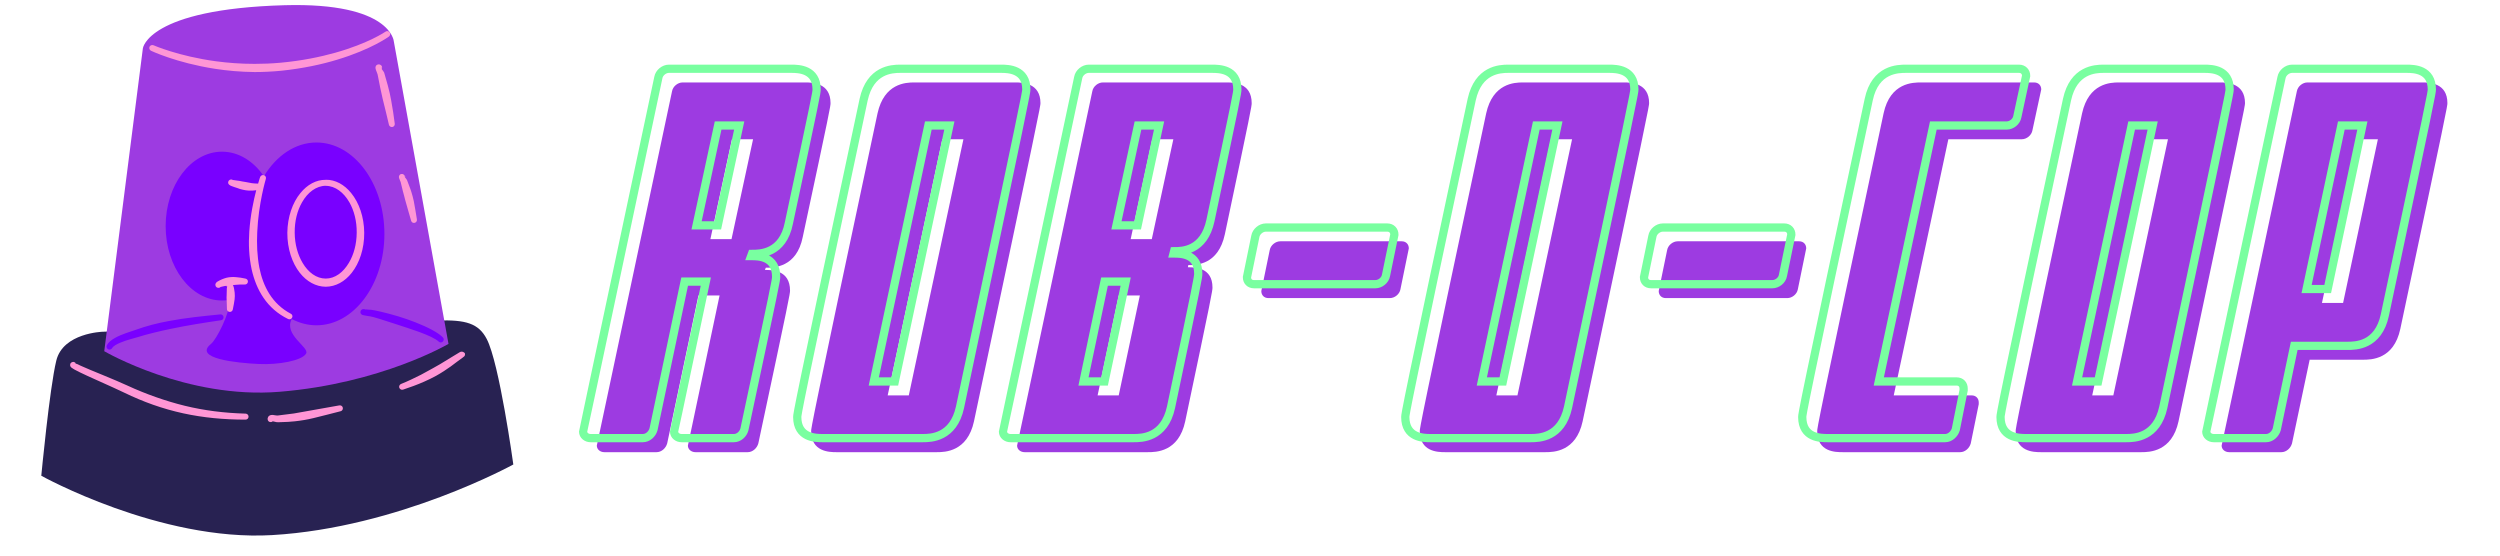 <svg xmlns="http://www.w3.org/2000/svg" xmlns:xlink="http://www.w3.org/1999/xlink" width="180" zoomAndPan="magnify" viewBox="0 0 135 30" height="40" preserveAspectRatio="xMidYMid meet" version="1.0"><defs><g/><clipPath id="ba025085dc"><path d="M 2.23 17 L 27.719 17 L 27.719 28.918 L 2.23 28.918 Z M 2.23 17 " clip-rule="nonzero"/></clipPath><clipPath id="4e1c6f984c"><path d="M 5 0.113 L 25 0.113 L 25 22 L 5 22 Z M 5 0.113 " clip-rule="nonzero"/></clipPath><clipPath id="d270a3d29c"><path d="M 119 4 L 132.82 4 L 132.82 25 L 119 25 Z M 119 4 " clip-rule="nonzero"/></clipPath><clipPath id="e093a8aeac"><path d="M 28 1 L 132.82 1 L 132.82 27 L 28 27 Z M 28 1 " clip-rule="nonzero"/></clipPath></defs><g clip-path="url(#ba025085dc)"><path fill="#282252" d="M 5.547 17.914 C 5.547 17.914 22.117 17.359 23.633 17.309 C 25.152 17.258 25.844 17.465 26.281 18.301 C 26.965 19.594 27.719 25.082 27.719 25.082 C 27.719 25.082 21.527 28.496 14.695 28.895 C 8.633 29.25 2.23 25.691 2.23 25.691 C 2.23 25.691 2.676 20.977 3.039 19.477 C 3.402 17.973 5.547 17.914 5.547 17.914 " fill-opacity="1" fill-rule="evenodd"/></g><g clip-path="url(#4e1c6f984c)"><path fill="#9d3be1" d="M 5.629 18.965 L 7.715 2.609 C 7.715 2.609 7.977 0.488 15.379 0.281 C 21.121 0.125 21.266 2.234 21.266 2.234 L 24.219 18.57 C 24.219 18.57 20.594 20.707 15.098 21.156 C 10.082 21.57 5.629 18.965 5.629 18.965 " fill-opacity="1" fill-rule="evenodd"/></g><path fill="#7900ff" d="M 19.695 16.703 C 19.699 16.703 19.707 16.703 19.715 16.703 C 19.699 16.691 19.688 16.68 19.684 16.699 L 19.691 16.703 Z M 23.914 18.219 C 23.68 17.969 23.094 17.664 22.434 17.406 C 22.129 17.285 21.809 17.176 21.5 17.082 C 20.801 16.871 20.184 16.742 20.051 16.73 C 20.031 16.727 19.82 16.719 19.715 16.703 C 19.727 16.715 19.738 16.73 19.742 16.738 C 19.727 16.723 19.711 16.711 19.691 16.703 C 19.688 16.703 19.684 16.703 19.684 16.703 L 19.684 16.699 C 19.668 16.695 19.656 16.691 19.645 16.691 C 19.555 16.68 19.473 16.746 19.465 16.836 C 19.457 16.879 19.469 16.945 19.547 16.996 C 19.559 17.004 19.59 17.016 19.633 17.023 C 19.73 17.047 19.98 17.082 20.004 17.086 C 20.129 17.102 20.68 17.273 21.332 17.488 C 21.547 17.559 21.777 17.633 22 17.707 C 22.227 17.781 22.453 17.859 22.66 17.934 C 23.117 18.105 23.508 18.277 23.688 18.445 C 23.75 18.508 23.848 18.508 23.914 18.445 C 23.977 18.383 23.977 18.281 23.914 18.219 Z M 12.07 17.117 C 12.062 17.027 11.98 16.965 11.895 16.977 C 10.977 17.07 10.035 17.16 9.117 17.336 C 8.809 17.391 8.5 17.461 8.199 17.539 C 7.895 17.621 7.594 17.715 7.301 17.82 C 7.059 17.906 6.562 18.047 6.207 18.25 C 6.008 18.359 5.848 18.496 5.773 18.637 C 5.73 18.719 5.758 18.816 5.836 18.859 C 5.914 18.902 6.016 18.871 6.059 18.793 C 6.133 18.672 6.312 18.582 6.508 18.5 C 6.84 18.359 7.23 18.27 7.43 18.207 C 7.719 18.117 8.012 18.035 8.309 17.965 C 8.602 17.891 8.902 17.824 9.203 17.762 C 10.109 17.57 11.031 17.426 11.934 17.293 C 12.02 17.285 12.082 17.207 12.07 17.117 Z M 20.758 12.633 C 20.758 15.355 19.113 17.566 17.09 17.566 C 16.621 17.566 16.168 17.445 15.754 17.227 C 15.301 18.082 16.719 18.754 16.531 19.09 C 16.312 19.477 15.039 19.707 13.969 19.656 C 12.766 19.598 10.414 19.359 11.395 18.57 C 11.699 18.32 12.387 16.961 12.438 16.184 C 12.289 16.215 12.141 16.227 11.988 16.227 C 10.309 16.227 8.945 14.426 8.945 12.211 C 8.945 9.992 10.309 8.191 11.988 8.191 C 12.887 8.191 13.691 8.703 14.25 9.52 C 14.922 8.406 15.945 7.695 17.09 7.695 C 19.113 7.695 20.758 9.91 20.758 12.633 " fill-opacity="1" fill-rule="nonzero"/><path fill="#ff96d5" d="M 24.824 19.02 C 24.73 19.074 24.488 19.223 24.477 19.23 L 23.758 19.668 C 23.621 19.75 23.484 19.824 23.352 19.898 C 23.145 20.016 22.938 20.129 22.73 20.238 C 22.379 20.414 22.027 20.586 21.656 20.734 C 21.578 20.766 21.531 20.859 21.562 20.941 C 21.594 21.023 21.688 21.07 21.77 21.039 C 22.156 20.91 22.539 20.773 22.906 20.609 C 23.129 20.512 23.352 20.402 23.566 20.285 C 23.707 20.207 23.844 20.121 23.984 20.031 C 24.102 19.953 24.223 19.871 24.34 19.789 C 24.457 19.703 24.57 19.617 24.684 19.531 C 24.699 19.523 24.918 19.355 25.004 19.297 C 25.012 19.289 25.016 19.285 25.02 19.281 C 25.098 19.246 25.133 19.152 25.102 19.074 C 25.102 19.066 24.977 18.93 24.824 19.02 Z M 18.324 21.891 L 15.867 22.328 L 14.992 22.438 C 14.953 22.441 14.895 22.43 14.836 22.422 C 14.762 22.406 14.691 22.398 14.641 22.41 C 14.562 22.426 14.508 22.461 14.48 22.516 C 14.465 22.551 14.445 22.59 14.453 22.645 C 14.457 22.73 14.535 22.801 14.625 22.793 C 14.664 22.793 14.703 22.777 14.727 22.75 C 14.75 22.754 14.777 22.762 14.801 22.766 C 14.879 22.789 14.961 22.805 15.02 22.801 C 15.203 22.793 15.379 22.789 15.559 22.781 C 15.68 22.773 15.801 22.762 15.926 22.75 C 16.094 22.73 16.262 22.711 16.43 22.68 C 16.598 22.652 16.762 22.617 16.926 22.578 C 17.414 22.465 17.898 22.328 18.391 22.207 C 18.473 22.191 18.531 22.105 18.512 22.016 C 18.496 21.93 18.41 21.875 18.324 21.891 Z M 13.266 22.336 C 12.109 22.305 11.035 22.168 9.988 21.914 C 9.457 21.785 8.934 21.625 8.41 21.441 C 7.902 21.262 7.395 21.059 6.879 20.82 C 6.68 20.727 6.48 20.641 6.277 20.555 C 5.812 20.355 5.34 20.168 4.875 19.973 C 4.734 19.91 4.594 19.855 4.457 19.793 C 4.367 19.754 4.277 19.715 4.191 19.668 C 4.176 19.66 4.133 19.652 4.098 19.637 C 4.074 19.629 4.055 19.613 4.062 19.602 C 4.066 19.598 4.07 19.598 4.07 19.594 C 4.023 19.543 3.949 19.527 3.887 19.559 C 3.816 19.586 3.793 19.637 3.789 19.691 C 3.781 19.723 3.789 19.781 3.84 19.836 C 3.871 19.871 3.992 19.934 4.031 19.961 C 4.125 20.012 4.219 20.059 4.312 20.105 C 4.449 20.172 4.59 20.234 4.727 20.301 C 5.188 20.512 5.652 20.715 6.113 20.926 C 6.309 21.016 6.504 21.105 6.699 21.199 C 7.223 21.453 7.742 21.672 8.262 21.855 C 8.805 22.047 9.344 22.199 9.895 22.32 C 10.973 22.555 12.082 22.66 13.262 22.66 C 13.348 22.66 13.422 22.59 13.422 22.5 C 13.422 22.41 13.352 22.34 13.266 22.336 Z M 4.07 19.594 C 4.082 19.605 4.094 19.621 4.098 19.637 C 4.094 19.609 4.082 19.582 4.07 19.594 Z M 12.336 15.504 C 12.297 15.496 12.266 15.473 12.242 15.441 C 12.266 15.488 12.309 15.5 12.336 15.504 Z M 12.242 15.441 C 12.238 15.438 12.242 15.438 12.238 15.434 C 12.238 15.434 12.238 15.434 12.234 15.434 Z M 12.75 15.379 C 12.691 15.383 12.637 15.387 12.578 15.395 C 12.598 15.43 12.609 15.465 12.613 15.477 C 12.629 15.527 12.641 15.582 12.648 15.641 C 12.656 15.695 12.664 15.746 12.672 15.801 C 12.676 15.863 12.68 15.926 12.68 15.984 C 12.676 16.047 12.672 16.105 12.668 16.168 C 12.645 16.348 12.609 16.52 12.574 16.699 C 12.566 16.785 12.488 16.852 12.398 16.844 C 12.312 16.836 12.246 16.758 12.254 16.672 C 12.254 16.469 12.238 16.266 12.234 16.062 C 12.234 15.98 12.246 15.895 12.242 15.812 L 12.25 15.535 C 12.25 15.539 12.25 15.543 12.254 15.543 C 12.277 15.539 12.246 15.469 12.23 15.434 C 12.195 15.441 12.148 15.441 12.113 15.449 C 12.094 15.453 12.027 15.469 11.965 15.484 C 11.949 15.488 11.926 15.492 11.914 15.496 C 11.859 15.551 11.77 15.562 11.703 15.516 C 11.652 15.488 11.645 15.441 11.633 15.406 C 11.621 15.363 11.637 15.289 11.715 15.223 C 11.77 15.18 11.949 15.098 11.988 15.082 C 12.062 15.051 12.148 15.02 12.242 14.996 C 12.324 14.977 12.41 14.965 12.5 14.961 C 12.574 14.957 12.652 14.957 12.73 14.965 C 12.902 14.977 13.074 15.004 13.25 15.043 C 13.336 15.055 13.398 15.133 13.387 15.223 C 13.375 15.312 13.297 15.375 13.207 15.363 C 13.055 15.355 12.902 15.367 12.75 15.379 Z M 12.57 9.719 C 12.57 9.719 12.566 9.715 12.566 9.715 L 12.566 9.719 C 12.57 9.719 12.57 9.719 12.57 9.719 Z M 12.578 9.719 C 12.574 9.715 12.574 9.715 12.57 9.719 C 12.57 9.719 12.57 9.719 12.574 9.719 Z M 19.262 12.566 C 19.27 11.945 19.121 11.371 18.867 10.926 C 18.562 10.395 18.109 10.039 17.59 10.035 L 17.59 10.031 C 17.07 10.039 16.613 10.391 16.312 10.922 C 16.055 11.367 15.906 11.941 15.914 12.566 C 15.918 13.188 16.078 13.754 16.34 14.195 C 16.641 14.707 17.086 15.043 17.59 15.043 C 18.094 15.043 18.535 14.707 18.84 14.191 C 19.102 13.754 19.258 13.188 19.262 12.566 Z M 18.961 10.422 C 19.387 10.941 19.66 11.707 19.668 12.566 C 19.676 13.43 19.41 14.207 18.992 14.734 C 18.621 15.207 18.125 15.48 17.59 15.484 C 17.055 15.48 16.562 15.203 16.191 14.734 C 15.773 14.203 15.512 13.43 15.516 12.566 C 15.527 11.711 15.797 10.941 16.223 10.426 C 16.59 9.973 17.07 9.703 17.59 9.711 L 17.59 9.707 C 18.113 9.699 18.594 9.969 18.961 10.422 Z M 15.559 17.227 C 15.637 17.266 15.734 17.234 15.773 17.156 C 15.816 17.078 15.785 16.98 15.703 16.941 C 14.688 16.406 14.207 15.465 14.004 14.449 C 13.945 14.137 13.91 13.816 13.891 13.5 C 13.875 13.176 13.875 12.852 13.891 12.535 C 13.957 10.984 14.355 9.664 14.355 9.664 C 14.383 9.578 14.34 9.488 14.254 9.461 C 14.168 9.434 14.078 9.477 14.047 9.562 C 14.047 9.562 14 9.691 13.938 9.914 C 13.824 9.914 13.711 9.906 13.598 9.891 C 13.484 9.875 13.375 9.852 13.262 9.828 C 13.148 9.809 13.031 9.793 12.922 9.766 C 12.883 9.758 12.668 9.738 12.578 9.719 C 12.582 9.723 12.586 9.73 12.59 9.734 C 12.582 9.727 12.574 9.723 12.566 9.719 L 12.566 9.715 C 12.52 9.688 12.465 9.684 12.414 9.707 C 12.332 9.746 12.297 9.844 12.332 9.922 C 12.344 9.949 12.383 9.992 12.461 10.031 C 12.547 10.074 12.77 10.137 12.809 10.152 C 12.906 10.188 13.008 10.227 13.117 10.246 C 13.223 10.273 13.328 10.285 13.441 10.293 C 13.574 10.301 13.703 10.293 13.836 10.273 C 13.695 10.82 13.52 11.625 13.461 12.512 C 13.438 12.844 13.434 13.184 13.453 13.523 C 13.473 13.863 13.516 14.203 13.586 14.535 C 13.836 15.656 14.414 16.672 15.559 17.227 Z M 21.859 9.504 C 21.867 9.523 21.871 9.543 21.871 9.566 C 21.883 9.531 21.891 9.488 21.859 9.504 Z M 21.758 10.336 C 21.805 10.492 21.84 10.648 21.883 10.809 C 21.934 10.992 21.984 11.172 22.039 11.359 C 22.09 11.543 22.145 11.727 22.199 11.914 C 22.219 12 22.301 12.055 22.387 12.035 C 22.477 12.016 22.527 11.934 22.512 11.844 C 22.457 11.516 22.41 11.188 22.344 10.859 C 22.324 10.773 22.305 10.688 22.281 10.598 C 22.25 10.469 22.203 10.34 22.164 10.215 L 21.977 9.719 C 21.969 9.695 21.906 9.629 21.871 9.574 L 21.871 9.566 L 21.871 9.57 C 21.848 9.539 21.84 9.512 21.855 9.504 L 21.859 9.504 C 21.852 9.492 21.848 9.477 21.84 9.469 C 21.816 9.434 21.797 9.426 21.789 9.422 C 21.75 9.391 21.711 9.395 21.684 9.395 C 21.621 9.398 21.574 9.438 21.547 9.508 C 21.543 9.52 21.531 9.57 21.559 9.641 C 21.574 9.684 21.625 9.805 21.637 9.836 Z M 20.605 3.637 C 20.582 3.645 20.586 3.668 20.598 3.699 C 20.602 3.688 20.602 3.68 20.602 3.672 C 20.602 3.664 20.617 3.633 20.605 3.637 Z M 21.125 5.43 C 21.203 5.84 21.262 6.258 21.316 6.672 C 21.332 6.762 21.273 6.844 21.188 6.859 C 21.098 6.871 21.016 6.816 21 6.727 C 20.898 6.254 20.77 5.789 20.66 5.32 C 20.613 5.117 20.574 4.914 20.527 4.711 L 20.391 4.02 C 20.379 3.961 20.324 3.852 20.301 3.781 C 20.277 3.711 20.27 3.652 20.277 3.621 C 20.293 3.555 20.328 3.512 20.375 3.492 C 20.41 3.48 20.465 3.457 20.543 3.5 C 20.625 3.539 20.656 3.637 20.617 3.719 C 20.617 3.719 20.617 3.723 20.613 3.727 C 20.652 3.793 20.73 3.879 20.746 3.926 L 20.941 4.613 C 20.977 4.75 21.012 4.887 21.043 5.02 C 21.074 5.156 21.102 5.293 21.125 5.43 Z M 8.156 2.742 C 8.074 2.703 8.039 2.605 8.074 2.523 C 8.113 2.445 8.211 2.41 8.293 2.445 C 8.293 2.445 9.629 3.035 11.664 3.309 C 12.301 3.395 13.004 3.449 13.754 3.449 C 14.203 3.449 14.668 3.43 15.148 3.387 C 16.301 3.281 17.281 3.078 18.086 2.852 C 19.895 2.348 20.816 1.711 20.816 1.711 C 20.891 1.656 20.992 1.676 21.043 1.746 C 21.094 1.82 21.074 1.918 21.004 1.973 C 21.004 1.973 20.062 2.668 18.195 3.227 C 17.375 3.477 16.371 3.695 15.191 3.82 C 14.695 3.867 14.215 3.891 13.754 3.891 C 12.98 3.883 12.258 3.816 11.605 3.715 C 9.516 3.391 8.156 2.742 8.156 2.742 " fill-opacity="1" fill-rule="evenodd"/><g fill="#9d3be1" fill-opacity="1"><g transform="translate(31.443, 24.417)"><g><path d="M 11.906 -11.621 C 13.383 -18.516 13.406 -18.684 13.406 -18.848 C 13.406 -19.941 12.43 -19.965 12.051 -19.965 L 5.418 -19.965 C 5.156 -19.965 4.895 -19.75 4.848 -19.492 C 0.809 -0.43 0.785 -0.379 0.785 -0.355 C 0.785 -0.145 0.973 0 1.188 0 L 4.016 0 C 4.277 0 4.516 -0.215 4.586 -0.477 L 6.273 -8.461 L 7.414 -8.461 C 5.727 -0.43 5.703 -0.379 5.703 -0.355 C 5.703 -0.145 5.895 0 6.109 0 L 8.938 0 C 9.199 0 9.438 -0.215 9.508 -0.477 C 11.195 -8.391 11.219 -8.559 11.219 -8.723 C 11.219 -9.84 10.246 -9.84 9.863 -9.84 L 9.91 -9.961 C 10.34 -9.961 11.574 -9.961 11.906 -11.621 Z M 8.082 -16.898 L 9.223 -16.898 L 8.059 -11.504 L 6.918 -11.504 Z M 8.082 -16.898 "/></g></g></g><g fill="#9d3be1" fill-opacity="1"><g transform="translate(42.802, 24.417)"><g><path d="M 4.586 -18.301 C 1 -1.473 1 -1.285 1 -1.141 C 1 -0.023 1.973 0 2.352 0 L 7.797 0 C 8.223 0 9.438 -0.023 9.793 -1.664 C 13.359 -18.516 13.383 -18.684 13.383 -18.848 C 13.383 -19.941 12.406 -19.965 12.027 -19.965 L 6.559 -19.965 C 6.109 -19.965 4.945 -19.918 4.586 -18.301 Z M 6.273 -3.066 L 5.133 -3.066 L 8.082 -16.898 L 9.223 -16.898 Z M 6.273 -3.066 "/></g></g></g><g fill="#9d3be1" fill-opacity="1"><g transform="translate(54.138, 24.417)"><g><path d="M 12.004 -11.766 C 13.43 -18.516 13.453 -18.684 13.453 -18.848 C 13.453 -19.965 12.453 -19.965 12.074 -19.965 L 5.418 -19.965 C 5.156 -19.965 4.895 -19.75 4.848 -19.492 C 0.809 -0.43 0.785 -0.379 0.785 -0.355 C 0.785 -0.145 0.973 0 1.188 0 L 7.844 0 C 8.273 0 9.508 0 9.863 -1.664 C 11.312 -8.531 11.336 -8.723 11.336 -8.891 C 11.336 -9.984 10.387 -9.984 10.008 -9.984 L 10.031 -10.102 C 10.457 -10.102 11.648 -10.102 12.004 -11.766 Z M 6.273 -8.461 L 7.414 -8.461 L 6.273 -3.066 L 5.133 -3.066 Z M 8.082 -16.898 L 9.223 -16.898 L 8.059 -11.504 L 6.918 -11.504 Z M 8.082 -16.898 "/></g></g></g><g fill="#9d3be1" fill-opacity="1"><g transform="translate(65.545, 24.417)"><g><path d="M 9.508 -8.32 C 9.77 -8.32 10.031 -8.531 10.078 -8.793 L 10.531 -11.004 C 10.531 -11.219 10.387 -11.387 10.148 -11.387 L 3.59 -11.387 C 3.328 -11.387 3.066 -11.172 3.02 -10.91 L 2.566 -8.699 C 2.566 -8.484 2.711 -8.32 2.949 -8.32 Z M 9.508 -8.32 "/></g></g></g><g fill="#9d3be1" fill-opacity="1"><g transform="translate(75.669, 24.417)"><g><path d="M 4.586 -18.301 C 1 -1.473 1 -1.285 1 -1.141 C 1 -0.023 1.973 0 2.352 0 L 7.797 0 C 8.223 0 9.438 -0.023 9.793 -1.664 C 13.359 -18.516 13.383 -18.684 13.383 -18.848 C 13.383 -19.941 12.406 -19.965 12.027 -19.965 L 6.559 -19.965 C 6.109 -19.965 4.945 -19.918 4.586 -18.301 Z M 6.273 -3.066 L 5.133 -3.066 L 8.082 -16.898 L 9.223 -16.898 Z M 6.273 -3.066 "/></g></g></g><g fill="#9d3be1" fill-opacity="1"><g transform="translate(87.005, 24.417)"><g><path d="M 9.508 -8.32 C 9.77 -8.32 10.031 -8.531 10.078 -8.793 L 10.531 -11.004 C 10.531 -11.219 10.387 -11.387 10.148 -11.387 L 3.59 -11.387 C 3.328 -11.387 3.066 -11.172 3.02 -10.91 L 2.566 -8.699 C 2.566 -8.484 2.711 -8.32 2.949 -8.32 Z M 9.508 -8.32 "/></g></g></g><g fill="#9d3be1" fill-opacity="1"><g transform="translate(97.129, 24.417)"><g><path d="M 4.586 -18.301 C 1 -1.473 1 -1.285 1 -1.141 C 1 0 1.996 0 2.375 0 L 8.723 0 C 8.984 0 9.223 -0.215 9.293 -0.477 L 9.723 -2.59 L 9.723 -2.688 C 9.723 -2.898 9.578 -3.066 9.34 -3.066 L 5.133 -3.066 L 8.082 -16.898 L 12.051 -16.898 C 12.312 -16.898 12.574 -17.113 12.621 -17.375 L 13.098 -19.586 C 13.098 -19.801 12.953 -19.965 12.715 -19.965 L 6.609 -19.965 C 6.18 -19.965 4.945 -19.965 4.586 -18.301 Z M 4.586 -18.301 "/></g></g></g><g fill="#9d3be1" fill-opacity="1"><g transform="translate(107.847, 24.417)"><g><path d="M 4.586 -18.301 C 1 -1.473 1 -1.285 1 -1.141 C 1 -0.023 1.973 0 2.352 0 L 7.797 0 C 8.223 0 9.438 -0.023 9.793 -1.664 C 13.359 -18.516 13.383 -18.684 13.383 -18.848 C 13.383 -19.941 12.406 -19.965 12.027 -19.965 L 6.559 -19.965 C 6.109 -19.965 4.945 -19.918 4.586 -18.301 Z M 6.273 -3.066 L 5.133 -3.066 L 8.082 -16.898 L 9.223 -16.898 Z M 6.273 -3.066 "/></g></g></g><g clip-path="url(#d270a3d29c)"><g fill="#9d3be1" fill-opacity="1"><g transform="translate(119.183, 24.417)"><g><path d="M 10.434 -6.656 C 12.953 -18.516 12.977 -18.684 12.977 -18.848 C 12.977 -19.941 12.004 -19.965 11.621 -19.965 L 5.418 -19.965 C 5.156 -19.965 4.895 -19.75 4.848 -19.492 C 0.809 -0.43 0.785 -0.379 0.785 -0.355 C 0.785 -0.145 0.973 0 1.188 0 L 4.016 0 C 4.277 0 4.516 -0.215 4.586 -0.477 L 5.539 -4.992 L 8.414 -4.992 C 8.844 -4.992 10.078 -4.992 10.434 -6.656 Z M 8.082 -16.898 L 9.223 -16.898 L 7.344 -8.059 L 6.203 -8.059 Z M 8.082 -16.898 "/></g></g></g></g><g clip-path="url(#e093a8aeac)"><path stroke-linecap="butt" transform="matrix(0.336, 0, 0, 0.336, 28.379, 2.492)" fill="none" stroke-linejoin="miter" d="M 42.321 28.443 C 46.711 7.944 46.781 7.456 46.781 6.957 C 46.781 3.705 43.877 3.635 42.762 3.635 L 23.041 3.635 C 22.263 3.635 21.485 4.274 21.346 5.041 C 9.325 61.718 9.255 61.857 9.255 61.95 C 9.255 62.566 9.824 62.995 10.463 62.995 L 18.86 62.995 C 19.638 62.995 20.347 62.357 20.567 61.59 L 25.573 37.839 L 28.976 37.839 C 23.947 61.718 23.877 61.857 23.877 61.95 C 23.877 62.566 24.447 62.995 25.085 62.995 L 33.494 62.995 C 34.272 62.995 34.981 62.357 35.178 61.59 C 40.207 38.048 40.277 37.549 40.277 37.073 C 40.277 33.739 37.373 33.739 36.258 33.739 L 36.386 33.391 C 37.663 33.391 41.345 33.391 42.321 28.443 Z M 30.95 12.752 L 34.342 12.752 L 30.892 28.803 L 27.489 28.803 Z M 54.341 8.583 C 43.668 58.617 43.668 59.186 43.668 59.604 C 43.668 62.926 46.56 62.995 47.698 62.995 L 63.865 62.995 C 65.143 62.995 68.755 62.926 69.823 58.048 C 80.415 7.944 80.485 7.456 80.485 6.957 C 80.485 3.705 77.581 3.635 76.466 3.635 L 60.195 3.635 C 58.859 3.635 55.398 3.786 54.341 8.583 Z M 59.347 53.89 L 55.967 53.89 L 64.736 12.752 L 68.116 12.752 Z M 110.078 28.013 C 114.329 7.944 114.398 7.456 114.398 6.957 C 114.398 3.635 111.425 3.635 110.31 3.635 L 90.52 3.635 C 89.741 3.635 88.963 4.274 88.824 5.041 C 76.803 61.718 76.734 61.857 76.734 61.95 C 76.734 62.566 77.303 62.995 77.941 62.995 L 97.732 62.995 C 98.986 62.995 102.656 62.995 103.736 58.048 C 108.045 37.642 108.115 37.073 108.115 36.573 C 108.115 33.321 105.281 33.321 104.143 33.321 L 104.236 32.961 C 105.49 32.961 109.033 32.961 110.078 28.013 Z M 93.051 37.839 L 96.454 37.839 L 93.051 53.89 L 89.672 53.89 Z M 98.429 12.752 L 101.82 12.752 L 98.371 28.803 L 94.968 28.803 Z M 136.581 38.257 C 137.359 38.257 138.149 37.642 138.289 36.84 L 139.636 30.29 C 139.636 29.651 139.195 29.152 138.498 29.152 L 118.974 29.152 C 118.208 29.152 117.43 29.79 117.29 30.569 L 115.943 37.142 C 115.943 37.781 116.373 38.257 117.081 38.257 Z M 152.063 8.583 C 141.39 58.617 141.39 59.186 141.39 59.604 C 141.39 62.926 144.282 62.995 145.42 62.995 L 161.587 62.995 C 162.864 62.995 166.476 62.926 167.545 58.048 C 178.137 7.944 178.207 7.456 178.207 6.957 C 178.207 3.705 175.303 3.635 174.188 3.635 L 157.917 3.635 C 156.581 3.635 153.12 3.786 152.063 8.583 Z M 157.069 53.89 L 153.689 53.89 L 162.446 12.752 L 165.837 12.752 Z M 200.378 38.257 C 201.156 38.257 201.957 37.642 202.085 36.84 L 203.432 30.29 C 203.432 29.651 203.003 29.152 202.294 29.152 L 182.782 29.152 C 182.004 29.152 181.226 29.79 181.098 30.569 L 179.751 37.142 C 179.751 37.781 180.181 38.257 180.889 38.257 Z M 215.871 8.583 C 205.186 58.617 205.186 59.186 205.186 59.604 C 205.186 62.995 208.159 62.995 209.298 62.995 L 228.159 62.995 C 228.926 62.995 229.634 62.357 229.866 61.59 L 231.121 55.307 L 231.121 55.016 C 231.121 54.378 230.703 53.89 229.994 53.89 L 217.486 53.89 L 226.254 12.752 L 238.054 12.752 C 238.832 12.752 239.611 12.125 239.75 11.347 L 241.167 4.774 C 241.167 4.135 240.726 3.635 240.029 3.635 L 221.876 3.635 C 220.598 3.635 216.917 3.635 215.871 8.583 Z M 247.741 8.583 C 237.055 58.617 237.055 59.186 237.055 59.604 C 237.055 62.926 239.959 62.995 241.097 62.995 L 257.264 62.995 C 258.542 62.995 262.142 62.926 263.211 58.048 C 273.803 7.944 273.872 7.456 273.872 6.957 C 273.872 3.705 270.98 3.635 269.854 3.635 L 253.582 3.635 C 252.258 3.635 248.786 3.786 247.741 8.583 Z M 252.735 53.89 L 249.355 53.89 L 258.124 12.752 L 261.503 12.752 Z M 298.82 43.205 C 306.299 7.944 306.369 7.456 306.369 6.957 C 306.369 3.705 303.477 3.635 302.35 3.635 L 283.907 3.635 C 283.129 3.635 282.351 4.274 282.211 5.041 C 270.191 61.718 270.121 61.857 270.121 61.95 C 270.121 62.566 270.69 62.995 271.329 62.995 L 279.738 62.995 C 280.504 62.995 281.213 62.357 281.445 61.59 L 284.255 48.164 L 292.815 48.164 C 294.081 48.164 297.763 48.164 298.82 43.205 Z M 291.828 12.752 L 295.208 12.752 L 289.633 39.035 L 286.241 39.035 Z M 291.828 12.752 " stroke="#79ffa0" stroke-width="1.325" stroke-opacity="1" stroke-miterlimit="4"/></g></svg>